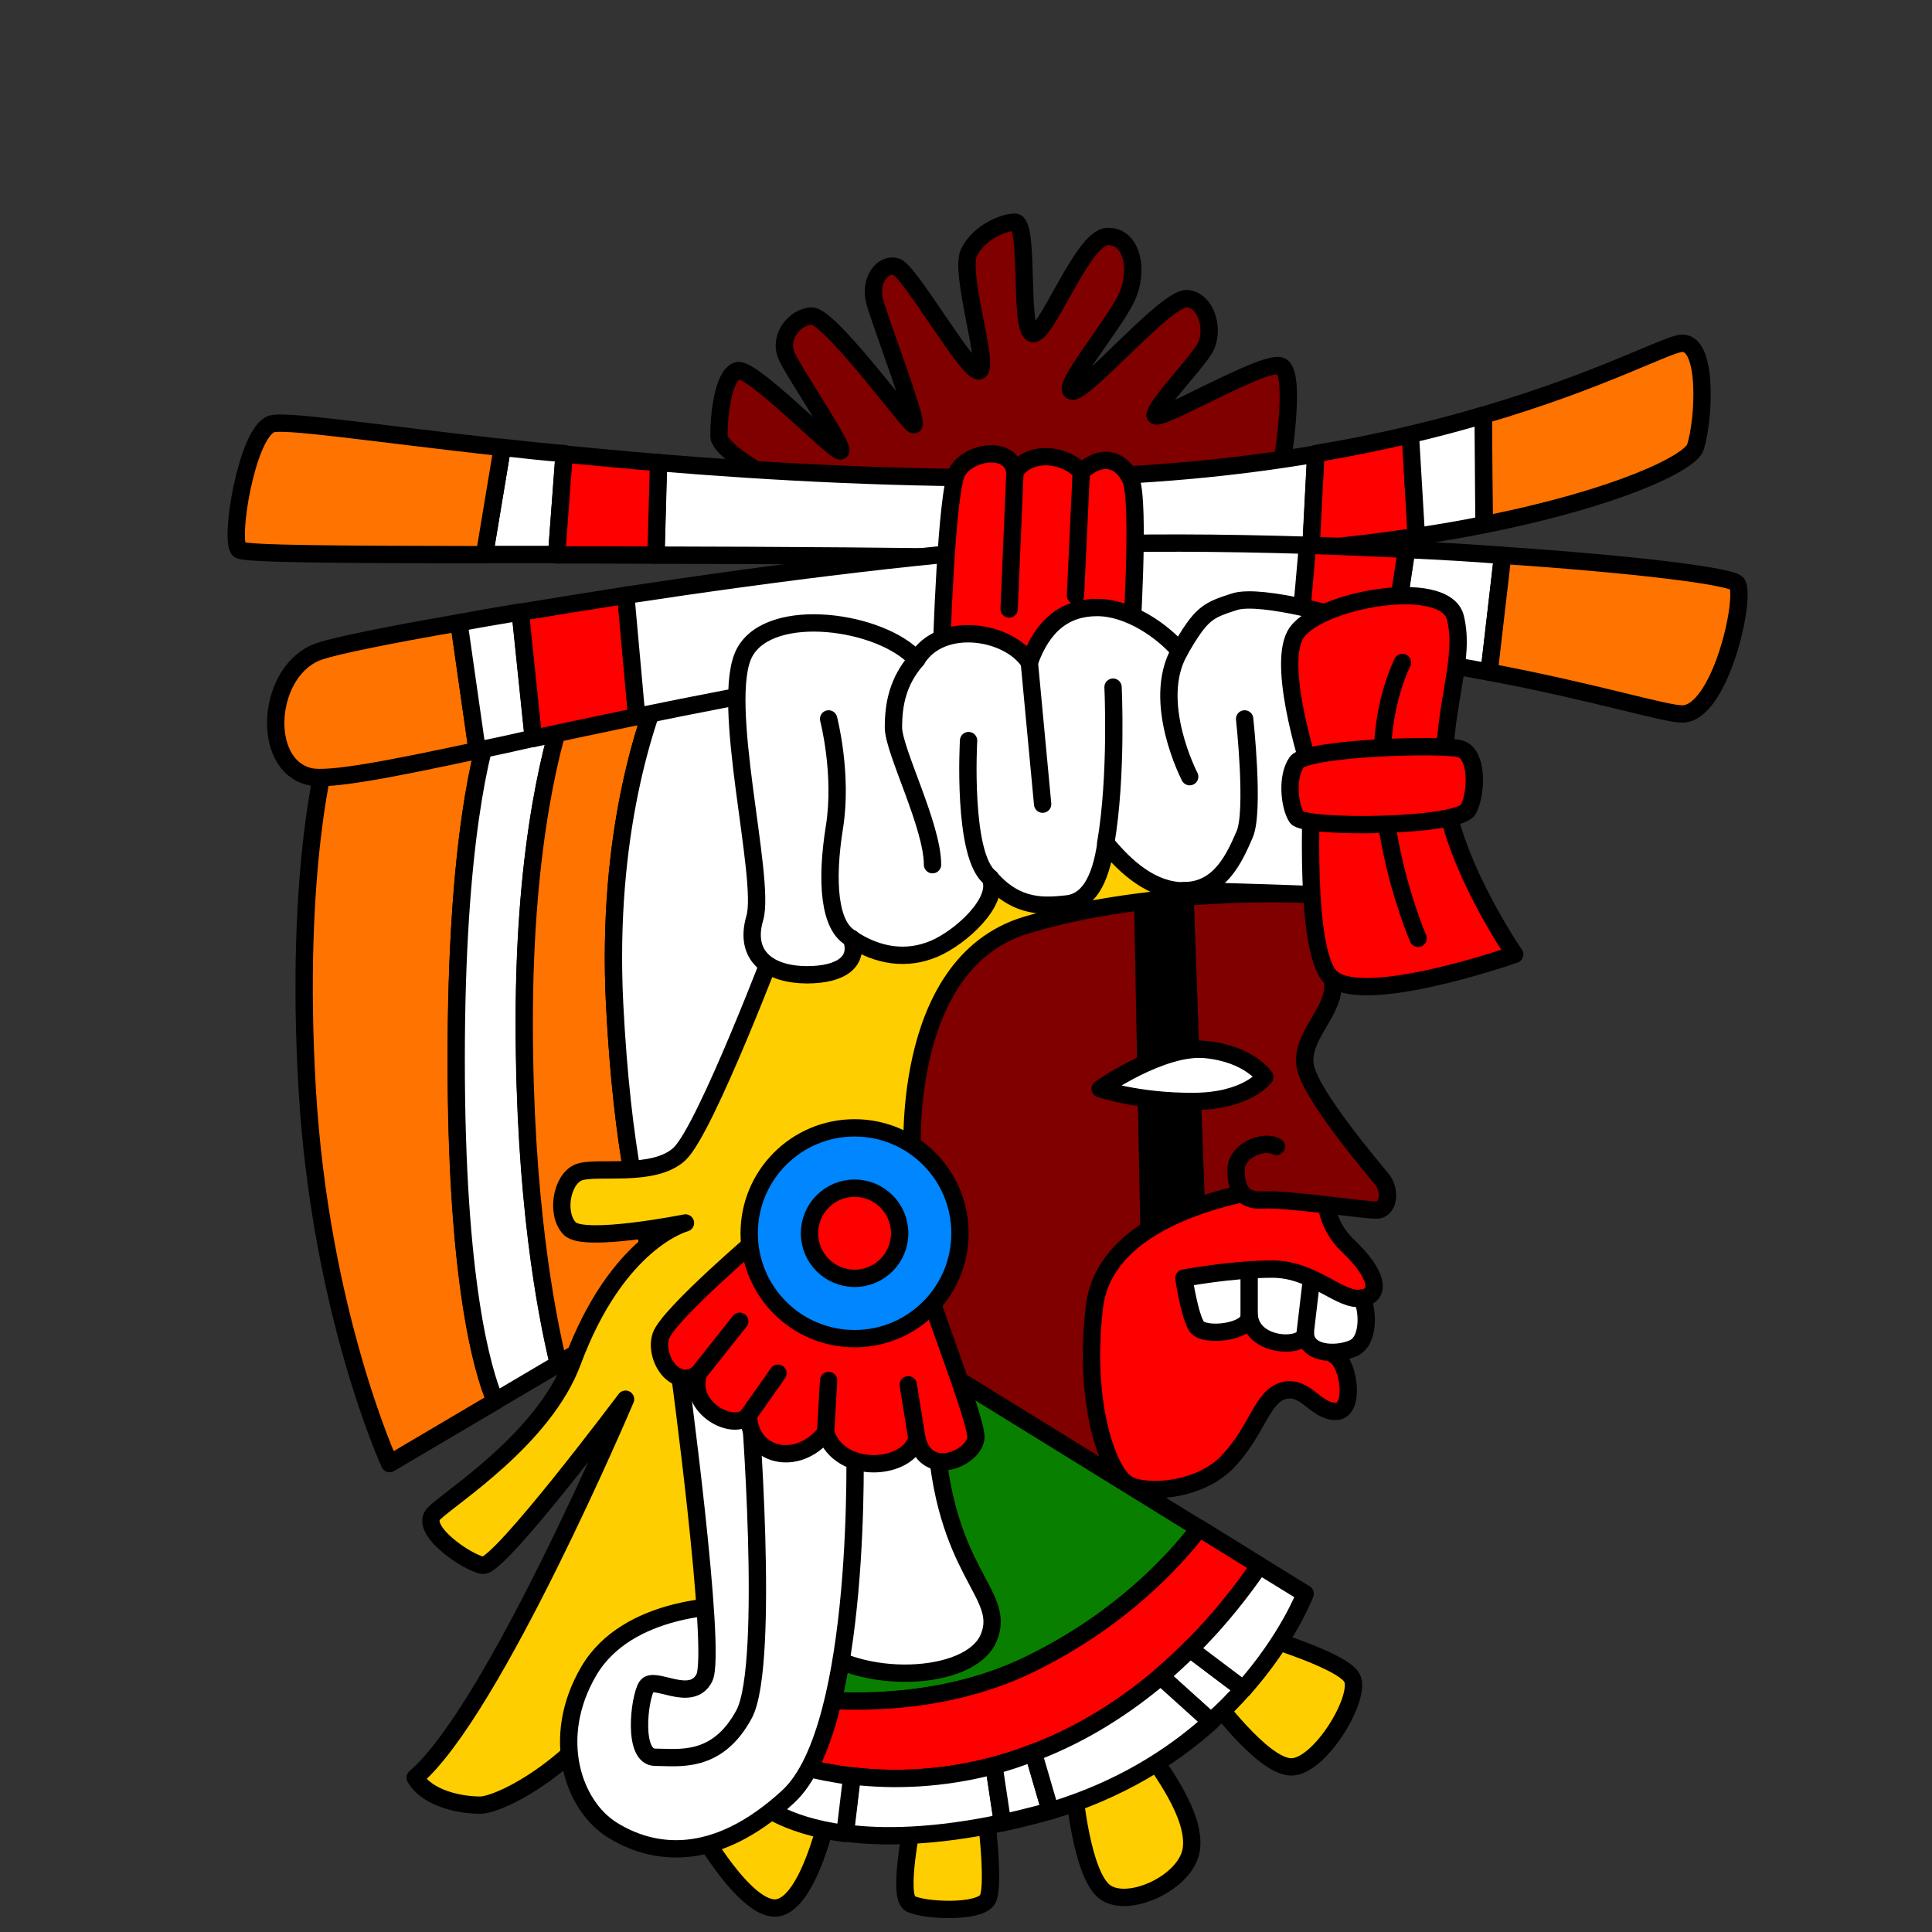 <svg version="1.1" id="Calque_1" xmlns="http://www.w3.org/2000/svg" x="0" y="0" viewBox="0 0 900 900" style="enable-background:new 0 0 900 900" xml:space="preserve"><rect x="0" y="0" width="900" height="900" fill="#333333" stroke="none"/><style>.st0,.st2,.st3,.st4,.st5,.st6{fill:maroon;stroke:#000;stroke-width:8.075;stroke-linecap:round;stroke-linejoin:round;stroke-miterlimit:10}.st2,.st3,.st4,.st5,.st6{fill:red}.st3,.st4,.st5,.st6{fill:#fff}.st4,.st5,.st6{fill:none}.st5,.st6{fill:#ff7300}.st6{fill:#ffce00}</style><path class="st0" d="M386 237.3c-2.7-2-51.1-24.2-51.1-34.3 0-10.1 2-28 8.5-30.3 6.3-2.4 44.7 37.4 48 37.4s-20.9-35.4-24.9-44.1 3.4-18.2 11.4-18.8c8.1-.7 43.1 47.1 47.4 50.5 4.3 3.4-15.1-47.1-17.8-57.2s3.8-18.2 10.1-16.2 33.4 49.8 38.5 48.5c5.2-1.3-9.4-45.8-4.7-55.2 4.7-9.4 15.9-14 21.3-14.1 7.1-.3 1.9 49.1 8.1 51.8s23.1-44.4 34.9-45.1c11.7-.7 15.2 15.9 8.9 28.9s-31.6 43.1-24.9 43.1c6.7 0 43.7-43.7 53.2-43.1 9.4.7 13.2 15.5 8.1 23.6s-20.9 24.2-22.9 30.3 50.5-25.6 58.5-22.5 0 49.5 0 49.5L386 237.3zM508.4 708.4c4-.7 73.4-80.2 73.4-80.2l27.5-59.1 13.5-26.2-22.1-50.5 10-32.7-10-56.8-139 12.1-70.5 47.1-14.3 106.3 42 80.1 89.5 59.9z"/><path style="stroke:#000;stroke-width:8.075;stroke-linecap:round;stroke-linejoin:round;stroke-miterlimit:10" d="m557.6 570.4-6.1-167.6H532l3.4 179.1z"/><path class="st2" d="M592.8 553.5c-3.6.8-77.7 9.2-83 55.5-5.4 46.3 6.9 77.1 15.1 82.2 8.2 5.1 34.1 3.8 47.5-10.8 13.5-14.5 15.5-29.9 25.6-32.6s14.8 9.7 24.2 9.7 6.1-22.3 0-25.8 2.7-25.6 12.1-26.9 7.4-11.4-6.1-24.2-10.1-27.1-10.1-27.1h-25.3z"/><path class="st0" d="M594.6 534.1c-6.2-3.4-18.8 2-18.8 10.8s2.7 14.8 12.8 14.1c10.1-.7 46.4 4.7 52.5 4.7s6.7-9.4 2.7-14.3-33-38.9-35.7-52.4 12.8-24.9 12.8-37.4-6.1-33.5-10.1-42.9l-53.2-19.2"/><path class="st3" d="M551.5 595.4s22.1-4.2 41.3-4.2 31.9 15.5 41.5 13.5c2.7 4.2 4.2 19.8-4 23.4-8.1 3.5-22.2 2.8-22.2-7.3 0 7.4-24.2 7.3-26.1-7.4-.8 7.4-21 9.4-24.4 4.7-3.4-4.6-6.1-22.7-6.1-22.7z"/><path class="st4" d="m610.7 598-2.7 22.9M581.9 613.5v-21.8"/><path class="st3" d="M512.5 507.2s28.8-20.3 49.1-18.3 27.6 12.8 27.6 12.8-8.2 11.4-33.6 11.4c-25.6.1-43.1-5.9-43.1-5.9zM485.7 222.5c-64.7.7-126-2.6-179-7l-1.2 43.1c55.9.1 119.1.5 184 1.6 45.4.8 85.7-.9 121.1-4.2l2.3-44.5c-36.4 6.2-78.8 10.5-127.2 11zM234 208.4l-8.3 49.9h33.6l3.5-47c-10.1-.8-19.6-1.9-28.8-2.9z"/><path class="st5" d="M126.2 197.6c-11.4 4.7-19.5 54.5-14.8 58.5 2.3 2 46.8 2.2 114.3 2.3l8.3-49.9c-61.8-6.9-102.3-13.2-107.8-10.9z"/><path class="st2" d="m262.8 211.5-3.5 47c14.7 0 30.1 0 46.3.1l1.2-43.1c-15.5-1.2-30.1-2.7-44-4z"/><path class="st5" d="M783.7 159.9c-6.5 0-37 17.2-92.7 33.5l.4 51c62.7-12.5 96.1-28.9 98.4-36.1 4-12.7 6-48.4-6.1-48.4z"/><path class="st2" d="m613 211.3-2.3 44.5c17.6-1.6 34.1-3.6 49.1-5.9l-2.8-47.5c-13.6 3.3-28.2 6.2-44 8.9z"/><path class="st3" d="m657 202.4 2.8 47.5c11.2-1.7 21.7-3.5 31.5-5.5l-.4-51c-10.3 3.1-21.8 6.1-33.9 9z"/><path class="st4" d="M299.2 726.5 281 781.7"/><path class="st5" d="m230.4 331.4-77.9 18.2s-15.5 53.3-9.4 157.6 38.4 174.6 38.4 174.6l49.3-29.1c-6.1-14.4-18.2-56-18.2-159-.1-101.6 11.6-146 17.8-162.3z"/><path class="st3" d="m265.1 323.3-34.7 8.1c-6.1 16.3-17.9 60.7-17.9 162.3 0 103 12.1 144.6 18.2 159l29.5-17.4c-5.8-24-15.9-77.1-15.9-159.1-.1-84.8 13.7-133.2 20.8-152.9z"/><path class="st5" d="m310.7 312.7-45.6 10.6c-7.3 19.7-20.9 68.1-20.9 152.9 0 82 10.1 135.1 15.9 159.1l30-17.8 15.2-28c-6.2-17.1-15.5-53.2-19-122.1-3.8-79.1 14.5-132.3 24.4-154.7z"/><path class="st3" d="m362.4 300.6-51.7 12.1c-10 22.5-28.3 75.8-24.4 154.8 3.5 68.9 12.8 105.1 19 122.1l64.3-118-7.2-171z"/><path class="st6" d="M362.4 437.2s-33.6 88.8-45.8 100.3c-12.1 11.4-39.3 5.4-47.2 8.7-7.9 3.4-10.6 19.5-3.9 26.2 6.7 6.7 53.8-2.7 53.8-2.7s-31.6 8.1-52.6 64.6c-13.3 35.9-57.1 63.3-64.5 70.7-7.4 7.4 15.2 22.9 22.7 24.2 7.5 1.3 66.5-77.4 66.5-77.4s-61.6 145.4-98 176.3c5.4 9.4 20.2 12.8 30.3 12.8s53.8-22.2 74-68c31.6 4.7 51.1-15.5 51.1-15.5l.7-152.1 75.6-63.9S418 449.2 477.9 431s132.6-14.4 132.6-14.4L544.4 377l-172.7 19.9-9.3 40.3z"/><path class="st5" d="M149.1 303.3c-24.9 8.1-28.3 53.2-4.7 58.5 8.9 2 37.4-3.5 77.9-12.2l-8.5-59.5c-33.1 5.7-57.3 10.7-64.7 13.2z"/><path class="st3" d="m213.8 290.1 8.5 59.5c8.2-1.7 17-3.6 26.1-5.7l-6.1-58.8c-10 1.7-19.6 3.3-28.5 5z"/><path class="st2" d="m242.4 285.2 6.1 58.8c14.9-3.2 31.2-6.7 48.2-10.2l-5.1-56.5c-17.3 2.7-33.9 5.4-49.2 7.9z"/><path class="st3" d="m655.3 256-7.5 49.8c16.6 2.2 31.9 4.6 45.9 7.3l6.3-54.4c-14.3-1.1-29.4-2-44.7-2.7z"/><path class="st5" d="M809.3 272c-1.9-3.6-48.7-9.2-109.3-13.3l-6.3 54.4c49 9.2 81.7 19.5 90 19.5 17.5-.1 29.6-53 25.6-60.6z"/><path class="st2" d="m609 254-4.8 47.4c15.2 1.1 29.7 2.6 43.5 4.3l7.5-49.8c-15.1-.7-30.6-1.4-46.2-1.9z"/><path class="st3" d="M496.3 254c-55.7 2.6-135.5 12.8-204.8 23.3l5.1 56.5c56.4-11.6 122.5-24 188.3-30.7 42.8-4.4 83 3 119.4 5.5l4.8-54.6c-40.2-1.2-80.1-1.5-112.8 0z"/><path class="st2" d="M438.5 307.3c0-4 2.3-78.1 7.4-87.5s24.9-12.8 26.9 0c6.7-10.1 22.9-8.7 31 0 8.7-8.3 18.2-6.7 22.9 3.4 4.7 10.1 0 80.1 0 80.1l-51.8 29.2-36.4-25.2z"/><path class="st4" d="m503.7 219.8-2.7 57.6M470.1 283.7l2.7-63.9"/><path class="st3" d="M351.6 427.7c5.4-18.2-16.8-101.6-4.7-123.8 12.1-22.2 63.9-14.8 80.1 3.4 11.4-18.8 43.1-13.5 52.5 1.3 6.2-17.5 16.8-25.6 31.6-25.6s30.3 10.8 38.4 20.2c10.1-17.5 12.8-18.8 25.6-22.9 12.8-4 53.2 8.1 53.2 8.1L619.5 417s-53.2-2-68-2-26.9-10.8-36.3-22.2c-2.6 18.2-8.7 27.3-18.2 28.3-9.4.9-22.9 2.7-35.7-12.1 4.7 10.8-13.5 27.6-26.2 33-12.8 5.4-26.2 3.4-38.4-4.7 3.4 10.1-4 16.8-20.9 16.8-16.8-.1-29.5-8.2-24.2-26.4z"/><path class="st4" d="M579.8 334.9s4.7 43.1 0 53.8c-4.7 10.8-11.4 26.2-28.3 26.2M554.2 361.8s-18.2-34.9-4.7-58.5M518.5 320.1s2 41.1-3.4 72.7M485.7 374.6l-6.2-66M451.2 345s-3.1 53.8 10.1 63.9M434.4 402.8c0-18.2-18.2-53.2-18.2-63.9 0-10.8 2-21.5 10.8-31.6M386 334.9s6.7 25.6 2.7 50.5-2.6 46.4 8.1 51.8"/><path class="st2" d="M611.4 361.8s-16.8-49.7-8.1-65.9c8.7-16.3 70-27.6 74.7-8.1 4.7 19.5-5.4 39-5.4 74s33 82.8 33 82.8-74.7 26.2-86.8 9.4c-12.1-16.8-7.4-92.2-7.4-92.2z"/><path class="st4" d="M653.3 308.6c-25 53.8 7.3 128.5 7.3 128.5"/><path class="st2" d="M604 355.1c-4.7 6.7-3.4 20.2 0 25.6s76 4.7 80.1-3.8 4-25.2-3.4-27.9c-7.4-2.7-72-.7-76.7 6.1z"/><path class="st6" d="M325.4 851.7s22.3 39.7 37 37c14.7-2.7 23.6-44.4 23.6-44.4l39.2 4s-7.3 35-1.3 38.4c5.9 3.4 32.6 4.7 36.2-2 3.6-6.7-1.3-43.7-1.3-43.7l41.7-6.1s3.4 38.2 14.1 46.4c10.8 8.2 38.4-4.4 40.4-20.1 2-15.6-14-36.6-22.2-48.6l31-22.9s24.2 33.4 37.7 33.4c13.5 0 33-32.7 28.3-41.5-4.7-8.7-47.1-20.9-47.1-20.9l-241.6 58-15.7 33z"/><path d="M480.4 775c41.1-20.2 65.8-46.8 78.2-63l-124.2-76.7-61.9 13.7L358 789c23.9 4.2 75.9 9 122.4-14z" style="fill:#097f00;stroke:#000;stroke-width:8.075;stroke-linecap:round;stroke-linejoin:round;stroke-miterlimit:10"/><path class="st2" d="M482.2 816.2c52.2-20.2 86.7-60.7 104.6-86.9l-28.1-17.4c-12.4 16.2-37.3 42.8-78.2 63-46.6 23-98.5 18.2-122.5 14.1l-3 28c23.8 9.3 71.2 20.7 127.2-.8z"/><path class="st3" d="m397 827.3-3.2 26.6c17.5 2.3 41.5 1.9 73.2-4.8l-4-26.6c-24.7 6.5-47.2 7-66 4.8z"/><path class="st3" d="m463 822.5 4 26.6c4.7-.9 9.6-2.2 14.5-3.4 2.6-.7 5.2-1.3 7.7-2.2l-7.9-27.1c-6.2 2.5-12.3 4.5-18.3 6.1zM579.2 786.8l-24.8-18.7c-4.3 4.3-8.9 8.5-13.7 12.7l23.4 21.1c5.7-5 10.7-10.1 15.1-15.1zM355 817.3l-2.3 21.7s11.3 11.3 40.9 15.1l3.2-26.6c-17.3-2.2-31.6-6.5-41.8-10.2z"/><path class="st3" d="m608 742.4-21.3-13.1c-7.7 11.2-18.4 25.2-32.3 38.9l24.8 18.7c20.9-23.6 28.8-44.5 28.8-44.5zM482.2 816.2c-.3.1-.5.3-.8.3l7.9 27.1c32.4-9.7 56.8-25.3 74.8-41.5L540.7 781c-16.1 13.6-35.6 26.4-58.5 35.2zM378.4 765.6c21 19.5 73.5 18.2 82.2-2.7 8.7-20.9-21.5-29.6-24.9-98.3-3-61.6-54.8 0-54.8 0s-23.5 81.5-2.5 101z"/><path class="st3" d="M338.9 748.1s-46.4-.7-64.6 30.3c-18.2 31-7.4 62.6 10.8 74 18.2 11.4 47.1 16.8 82.1-15.5s31-166.9 31-166.9l-39.7-46.4-28.9 19.5 9.3 105z"/><path class="st3" d="M316 635.3s18.2 134.2 12.1 146.3-23.6-1.3-26.9 4c-3.4 5.4-6.7 33 4 33s28.9 3.4 41.5-20.2C359 774.9 349 651 349 651l-33-15.7z"/><path class="st2" d="M355.7 574.5s-44.4 37.7-47.8 47.8c-3.4 10.1 6.7 25.6 17.5 17.5-5.4 16.2 16.8 27.6 23.3 19.5.3 18.8 22.5 24.9 35.9 8.1 6.7 20.2 38.8 17.5 42.5 2.7 4.6 19.5 27.5 8.7 27.5-.7 0-9.4-23.6-68-26.2-81.4-2.7-13.5-72.7-13.5-72.7-13.5z"/><path class="st4" d="m427.1 670-4-24.9M386 643.1l-1.4 24.2M348.7 659.2l13.7-19.5M344.6 615.5l-19.2 24.2"/><circle cx="398.1" cy="574.5" r="49.1" style="fill:#0086ff;stroke:#000;stroke-width:8.075;stroke-linecap:round;stroke-linejoin:round;stroke-miterlimit:10"/><circle class="st2" cx="398.1" cy="574.5" r="21"/></svg>